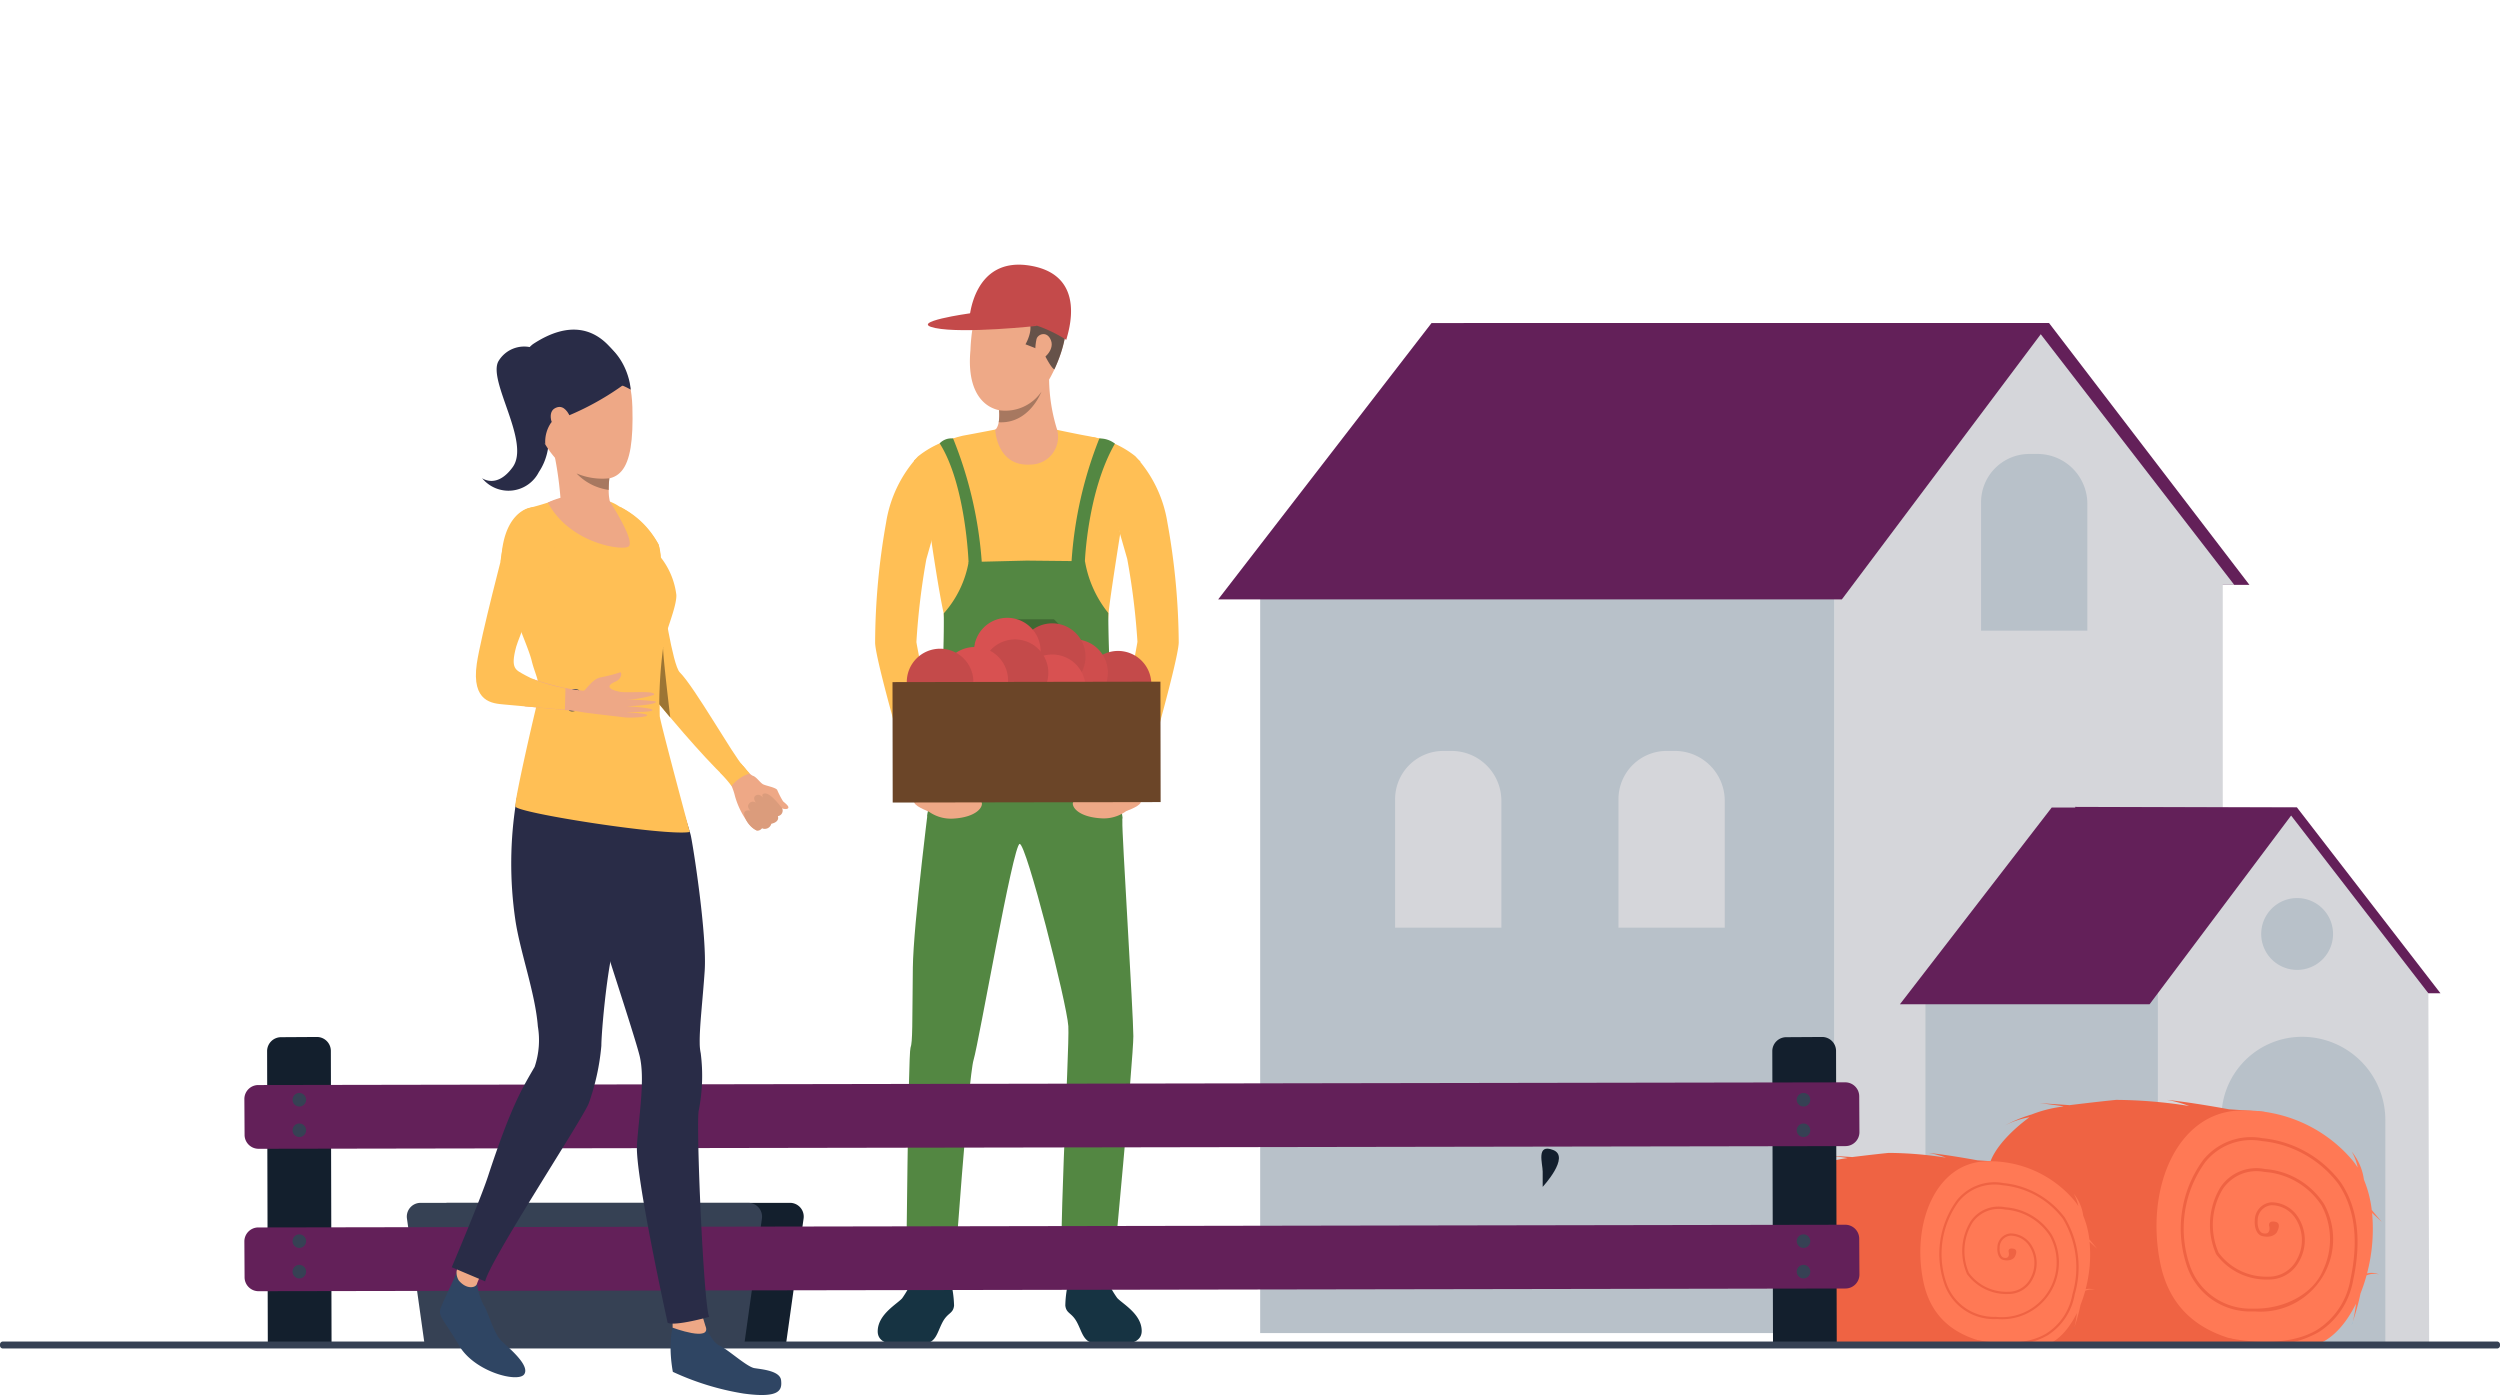 <svg id="Grupo_1072534" data-name="Grupo 1072534" xmlns="http://www.w3.org/2000/svg" xmlns:xlink="http://www.w3.org/1999/xlink" width="190" height="106.024" viewBox="0 0 190 106.024">
  <defs>
    <clipPath id="clip-path">
      <rect id="Rectángulo_376870" data-name="Rectángulo 376870" width="190" height="106.024" fill="none"/>
    </clipPath>
    <clipPath id="clip-path-2">
      <rect id="Rectángulo_376872" data-name="Rectángulo 376872" width="190" height="102.486" fill="none"/>
    </clipPath>
  </defs>
  <g id="Grupo_1072529" data-name="Grupo 1072529" transform="translate(0 0)">
    <g id="Grupo_1072528" data-name="Grupo 1072528" clip-path="url(#clip-path)">
      <path id="Trazado_817825" data-name="Trazado 817825" d="M565.348,265.507c-.739-2.532,1.54-5.434,1.54-5.434a8.271,8.271,0,0,0-4-1.944c-.777-.131-2.962-.6-2.962-.6l-1.757,0-1.757,0s-2.256.441-3.009.573A8.79,8.79,0,0,0,549.667,260s2.036,3.414,1.306,5.948c0,0,.6,4.109.959,5.655a26.2,26.2,0,0,1,0,3.947c-.019.936-.157,3.6-.343,5.892,0,0,2.11,1.251,6.627,1.351a20.218,20.218,0,0,0,6.735-1.373c-.288-2.727-.474-5.023-.588-5.91a33.6,33.6,0,0,1,.1-3.927c.1-1.123.892-6.078.892-6.078" transform="translate(-480.211 -224.992)" fill="#ffbf55"/>
      <path id="Trazado_817826" data-name="Trazado 817826" d="M601.263,233.249c-2.574.174-2.689-2.649-2.689-2.649s.182-.1.266-.567a3.536,3.536,0,0,0,.027-.913,8.547,8.547,0,0,0-.161-1.089c-.463-2.243,3.964-1.232,3.964-1.232a13.349,13.349,0,0,0,.6,3.77,2.1,2.1,0,0,1-2.008,2.68" transform="translate(-522.938 -197.942)" fill="#eea886"/>
      <path id="Trazado_817827" data-name="Trazado 817827" d="M565.348,358.142,572.5,356.8s-.456-5.019-.519-5.743a95.971,95.971,0,0,1-.553-9.869,8.575,8.575,0,0,1-1.772-3.937l-4.4-.046h-.042l-4.4.108a7.941,7.941,0,0,1-1.889,3.9c.048,3.417-.33,9.248-.382,9.871-.061.723-.872,5.556-.872,5.556l7.524,1.5v.036l.079-.018.079.018Z" transform="translate(-487.198 -294.599)" fill="#538742"/>
      <path id="Trazado_817828" data-name="Trazado 817828" d="M530.589,768.723a7.527,7.527,0,0,1-.836,1.534c-.383.436-1.851,1.216-1.857,2.507-.006,1.4,2.479,1.008,3.451.955s1.044-.8,1.452-1.6.821-.66.9-1.3a8.149,8.149,0,0,0-.317-2.071Z" transform="translate(-461.19 -671.586)" fill="#163342"/>
      <path id="Trazado_817829" data-name="Trazado 817829" d="M548.871,764.2l.076.72a4.473,4.473,0,0,0,2.757,0l-.01-.907Z" transform="translate(-479.515 -667.465)" fill="#2f6b8c"/>
      <path id="Trazado_817830" data-name="Trazado 817830" d="M643.751,768.526a7.519,7.519,0,0,0,.842,1.531c.385.434,1.855,1.209,1.866,2.5.011,1.4-2.476,1.016-3.448.967s-1.047-.8-1.458-1.59-.823-.658-.9-1.3a8.145,8.145,0,0,1,.31-2.072Z" transform="translate(-559.689 -671.414)" fill="#163342"/>
      <path id="Trazado_817831" data-name="Trazado 817831" d="M646.01,764.066l-.074.721a4.472,4.472,0,0,1-2.757,0l.007-.907Z" transform="translate(-561.906 -667.36)" fill="#2f6b8c"/>
      <path id="Trazado_817832" data-name="Trazado 817832" d="M562.267,445.029c0,1.727-1.552,18.167-1.552,18.167-.172.576-3.159.546-3.735.259s.454-17.439.345-19.18-3.2-13.911-3.7-13.852-3.1,15.087-3.5,16.412-1.48,16.555-1.48,16.555c-1.265.75-3.645.035-3.645.035s.158-17.041.329-17.5.128-1.785.179-6.1c.038-3.227,1.214-12.625,1.807-17.17.021-.162.041-.317.061-.466.116-.884.2-1.534.245-1.846.018-.135.028-.206.028-.206q.242-.112.507-.207c4.214-1.522,12.348.068,12.348.068s0,.04.014.115c.011.091.028.234.05.42.047.4.118,1,.2,1.689,0,0,0,.01,0,.015,0,.021.005.042.007.063.288,2.463.7,6.07.658,6.446-.056.576.831,14.563.834,16.289" transform="translate(-476.132 -366.286)" fill="#538742"/>
      <path id="Trazado_817833" data-name="Trazado 817833" d="M592.247,372.44l-2.054,0-2.054,0-1.912,1.918.01,5.831,3.97-.007,3.969-.007-.01-5.831Z" transform="translate(-512.15 -325.378)" fill="#406933"/>
      <path id="Trazado_817834" data-name="Trazado 817834" d="M659.57,272.061a53.762,53.762,0,0,1,.777,6.3c-.135.921-2.084,10.715-2.084,10.715l2.212,1.034s2.963-10.154,3.01-11.691a52.858,52.858,0,0,0-.862-9.127,9.661,9.661,0,0,0-2.435-5.031,7.177,7.177,0,0,0-3.281-1.468Z" transform="translate(-573.901 -229.586)" fill="#ffbf55"/>
      <path id="Trazado_817835" data-name="Trazado 817835" d="M530.189,272.2a53.8,53.8,0,0,0-.755,6.3c.139.921,2,9.988,2,9.988l-2.088,1.761s-3-10.144-3.05-11.681a52.834,52.834,0,0,1,.831-9.13,9.662,9.662,0,0,1,2.418-5.039,7.181,7.181,0,0,1,3.276-1.479Z" transform="translate(-459.787 -229.702)" fill="#ffbf55"/>
      <path id="Trazado_817836" data-name="Trazado 817836" d="M645.46,273.058s.2-5.325,2.282-8.939a1.866,1.866,0,0,0-1.185-.392,30.681,30.681,0,0,0-2.111,9.321c-.116,4.494,1.013.01,1.013.01" transform="translate(-563.007 -230.402)" fill="#538742"/>
      <path id="Trazado_817837" data-name="Trazado 817837" d="M567.366,272.964s-.208-5.893-2.194-9.024a1.218,1.218,0,0,1,1.02-.37,30.816,30.816,0,0,1,2.176,9.369c.131,4.493-1,.025-1,.025" transform="translate(-493.756 -230.245)" fill="#538742"/>
      <path id="Trazado_817838" data-name="Trazado 817838" d="M649.823,480.27a2.9,2.9,0,0,1-2.39,1.04c-1.774-.093-2.294-.875-2.175-1.221s4.313-.654,4.565.181" transform="translate(-563.708 -419.116)" fill="#eea886"/>
      <path id="Trazado_817839" data-name="Trazado 817839" d="M677.226,481.564s1.324-.442,1.1-.79-1,.181-1,.181Z" transform="translate(-591.651 -419.919)" fill="#eea886"/>
      <path id="Trazado_817840" data-name="Trazado 817840" d="M554.328,480.435a2.9,2.9,0,0,0,2.394,1.032c1.774-.1,2.291-.883,2.171-1.229s-4.315-.639-4.565.2" transform="translate(-484.283 -419.253)" fill="#eea886"/>
      <path id="Trazado_817841" data-name="Trazado 817841" d="M550.922,481.6s-1.312-.469-1.087-.819.983.21.983.21Z" transform="translate(-480.335 -419.925)" fill="#eea886"/>
      <path id="Trazado_817842" data-name="Trazado 817842" d="M657.462,394.033a2.532,2.532,0,1,1-2.536-2.527,2.532,2.532,0,0,1,2.536,2.527" transform="translate(-569.96 -342.035)" fill="#c44a4a"/>
      <path id="Trazado_817843" data-name="Trazado 817843" d="M631.327,387.049a2.532,2.532,0,1,1-2.536-2.527,2.532,2.532,0,0,1,2.536,2.527" transform="translate(-547.129 -335.933)" fill="#cf4d4d"/>
      <path id="Trazado_817844" data-name="Trazado 817844" d="M617.88,377.435a2.532,2.532,0,1,1-2.536-2.527,2.532,2.532,0,0,1,2.536,2.527" transform="translate(-535.38 -327.534)" fill="#c44a4a"/>
      <path id="Trazado_817845" data-name="Trazado 817845" d="M590.859,374.112a2.532,2.532,0,1,1-2.536-2.527,2.531,2.531,0,0,1,2.536,2.527" transform="translate(-511.774 -324.631)" fill="#d85151"/>
      <path id="Trazado_817846" data-name="Trazado 817846" d="M617.911,396.2a2.532,2.532,0,1,1-2.536-2.527,2.532,2.532,0,0,1,2.536,2.527" transform="translate(-535.408 -343.93)" fill="#d85151"/>
      <path id="Trazado_817847" data-name="Trazado 817847" d="M595.513,387.11a2.532,2.532,0,1,1-2.536-2.528,2.532,2.532,0,0,1,2.536,2.528" transform="translate(-515.84 -335.986)" fill="#c44a4a"/>
      <path id="Trazado_817848" data-name="Trazado 817848" d="M575.695,399.283a2.532,2.532,0,1,1-2.536-2.527,2.532,2.532,0,0,1,2.536,2.527" transform="translate(-498.526 -346.622)" fill="#c44a4a"/>
      <path id="Trazado_817849" data-name="Trazado 817849" d="M571.29,391.683a2.532,2.532,0,1,1-2.536-2.527,2.532,2.532,0,0,1,2.536,2.527" transform="translate(-494.678 -339.982)" fill="#d85151"/>
      <path id="Trazado_817850" data-name="Trazado 817850" d="M550.444,392.694a2.532,2.532,0,1,1-2.536-2.527,2.532,2.532,0,0,1,2.536,2.527" transform="translate(-476.465 -340.865)" fill="#c44a4a"/>
      <rect id="Rectángulo_376869" data-name="Rectángulo 376869" width="20.363" height="9.153" transform="translate(67.83 51.84) rotate(-0.097)" fill="#6b4528"/>
      <path id="Trazado_817851" data-name="Trazado 817851" d="M589.8,175.105l0,0a10.428,10.428,0,0,1-1.182,1.959c-1.539,1.982-5.7,1.95-5.2-3.4a14.208,14.208,0,0,1,.321-2.541,3.837,3.837,0,0,1,2.461-2.817c1.278-.073,3.516.24,4.264,1.9.531,1.181.152,3.142-.664,4.889" transform="translate(-509.665 -147.037)" fill="#eea987"/>
      <path id="Trazado_817852" data-name="Trazado 817852" d="M592.306,175.105l0,0s-.184.05-.85-1.29c-.134-.269-.236-.077-.294-.2l-1.059-.411s1.043-1.752-.326-2.235a7.008,7.008,0,0,0-3.53.154,3.837,3.837,0,0,1,2.461-2.817c1.278-.073,3.516.24,4.264,1.9.531,1.181.152,3.142-.664,4.889" transform="translate(-512.167 -147.037)" fill="#665249"/>
      <path id="Trazado_817853" data-name="Trazado 817853" d="M622.791,201.325c.078-.363.8-.677,1.1.1s-.712,1.61-.982,1.439-.249-.94-.12-1.541" transform="translate(-544.015 -175.553)" fill="#eea987"/>
      <path id="Trazado_817854" data-name="Trazado 817854" d="M590.348,164.887a10.434,10.434,0,0,0-7.369-1.5s.227-4.958,4.744-4.117c4.244.791,2.77,5.058,2.625,5.618" transform="translate(-509.313 -139.059)" fill="#c44a4a"/>
      <path id="Trazado_817855" data-name="Trazado 817855" d="M566.39,188.67s-5.612.614-7.773.166,2.652-1.118,2.652-1.118,1.8-.569,5.122.952" transform="translate(-487.542 -163.907)" fill="#c44a4a"/>
      <path id="Trazado_817856" data-name="Trazado 817856" d="M603.925,235.557s-.916,2.465-3.249,2.326a3.538,3.538,0,0,0,.027-.913l0,0a3.327,3.327,0,0,0,3.22-1.41" transform="translate(-524.774 -205.792)" fill="#a77860"/>
    </g>
  </g>
  <g id="Grupo_1072531" data-name="Grupo 1072531" transform="translate(0 0)">
    <g id="Grupo_1072530" data-name="Grupo 1072530" clip-path="url(#clip-path-2)">
      <rect id="Rectángulo_376871" data-name="Rectángulo 376871" width="43.661" height="59.58" transform="translate(95.773 41.734)" fill="#b8c1c9"/>
      <path id="Trazado_817857" data-name="Trazado 817857" d="M879.93,194.294l30.411,19.9H939.7l-15.23-19.9Z" transform="translate(-768.742 -169.742)" fill="#632059"/>
      <path id="Trazado_817858" data-name="Trazado 817858" d="M1118.52,194.873l15.307,19.825h-.873v38.642l-29.5,9.553V212.623Z" transform="translate(-964.024 -170.249)" fill="#d5d6da"/>
      <path id="Trazado_817859" data-name="Trazado 817859" d="M1195.2,273.03h.617a3.793,3.793,0,0,1,3.793,3.793v9.639h-8.078V276.7a3.67,3.67,0,0,1,3.67-3.67" transform="translate(-1040.971 -238.53)" fill="#b8c1c9"/>
      <path id="Trazado_817860" data-name="Trazado 817860" d="M977.093,451.645h.616a3.793,3.793,0,0,1,3.793,3.792h0v9.639h-8.078v-9.762a3.67,3.67,0,0,1,3.67-3.67h0" transform="translate(-850.421 -394.575)" fill="#d5d6da"/>
      <path id="Trazado_817861" data-name="Trazado 817861" d="M842.753,451.645h.616a3.793,3.793,0,0,1,3.793,3.793v9.639h-8.078v-9.762a3.67,3.67,0,0,1,3.67-3.67" transform="translate(-733.057 -394.575)" fill="#d5d6da"/>
      <path id="Trazado_817862" data-name="Trazado 817862" d="M732.676,215.295h47.4l15.753-21h-8.868l-38.071,0Z" transform="translate(-640.094 -169.742)" fill="#632059"/>
      <path id="Trazado_817863" data-name="Trazado 817863" d="M1247.981,485.3l6.881,14.166h20.9l-10.9-14.114Z" transform="translate(-1090.285 -423.976)" fill="#632059"/>
      <path id="Trazado_817864" data-name="Trazado 817864" d="M1305.107,485.708l10.9,14.114.059,26.515c-2.5.667-8-.628-9.922.029-4.178,1.433-3.725-11.431-3.725-11.431s-.118.023-.349.058h-6.921V499.822h-.046Z" transform="translate(-1131.451 -424.333)" fill="#d5d6da"/>
      <path id="Trazado_817865" data-name="Trazado 817865" d="M1158.063,597.4v12.332q1.893.551,3.658.985a75.563,75.563,0,0,0,10.544,1.854h3.461V597.4Z" transform="translate(-1011.729 -521.915)" fill="#b8c1c9"/>
      <path id="Trazado_817866" data-name="Trazado 817866" d="M1142.7,500.657h18.974l11.215-14.952h-5.652l-13,0Z" transform="translate(-998.308 -424.331)" fill="#632059"/>
      <path id="Trazado_817867" data-name="Trazado 817867" d="M1336.047,629.717v17.05h1.032c.328-.049.5-.082.5-.082a101.884,101.884,0,0,0,10.931.244V629.922a6.333,6.333,0,0,0-6.332-6.332,6.128,6.128,0,0,0-6.126,6.127" transform="translate(-1167.223 -544.793)" fill="#b8c1c9"/>
      <path id="Trazado_817868" data-name="Trazado 817868" d="M1362.742,540.139a2.73,2.73,0,1,1-2.73,2.73,2.73,2.73,0,0,1,2.73-2.73" transform="translate(-1188.16 -471.887)" fill="#b8c1c9"/>
      <path id="Trazado_817869" data-name="Trazado 817869" d="M1190.187,666.9c.009-2.078,3.151-4.256,3.151-4.256a6.253,6.253,0,0,0-1.93.658,10.494,10.494,0,0,1,2.1-.872,9.629,9.629,0,0,1,2.4-.6c.1-.029-1.787-.257-1.787-.257l2.266.152s2.037-.252,3.524-.4a36.529,36.529,0,0,1,5.561.465,9.9,9.9,0,0,0-1.686-.465c1.907.193,4.709.715,4.713.715,1.627.108,2.706.2,2.706.2l.986,17.716s-16.383-.086-18.7,0-3.517-3.26-4.031-7.205a12.666,12.666,0,0,1,.723-5.851" transform="translate(-1039.093 -577.734)" fill="#ef6343"/>
      <path id="Trazado_817870" data-name="Trazado 817870" d="M1303.355,667.856a10.724,10.724,0,0,1,8.62,3.843,5.568,5.568,0,0,1,.346.493,4.069,4.069,0,0,0-.452-1.213,4.264,4.264,0,0,1,.926,2.13,8.725,8.725,0,0,1,.595,2.3c.416.51.769.916.769.916l-.743-.68a13.218,13.218,0,0,1-.384,4.592,1.435,1.435,0,0,1,.913.076,1.488,1.488,0,0,0-.952.072,12.737,12.737,0,0,1-.455,1.366,18.081,18.081,0,0,1-.584,2.134,9.841,9.841,0,0,0,.235-1.346c-.939,1.91-2.326,3.26-3.941,3.274-4.374.039-9.762-.634-10.928-6.345s1.279-11.47,6.039-11.614" transform="translate(-1133.137 -583.456)" fill="#ff7955"/>
      <path id="Trazado_817871" data-name="Trazado 817871" d="M1414.534,794.8a2.125,2.125,0,0,1-.082.245c-.007.016.027-.078.082-.245" transform="translate(-1235.72 -694.366)" fill="#00a3fe"/>
      <path id="Trazado_817872" data-name="Trazado 817872" d="M1318.309,699.71a7.544,7.544,0,0,0,3.919-.969,5.84,5.84,0,0,0,2.616-3.951c.661-3.059.336-5.569-.966-7.461a8.48,8.48,0,0,0-5.942-3.33,4.68,4.68,0,0,0-4.513,1.686,8.844,8.844,0,0,0-1.161,8.186,5.077,5.077,0,0,0,4.937,3.3c.068,0,.137,0,.205,0a5.511,5.511,0,0,0,5.235-8.153,5.852,5.852,0,0,0-4.507-2.673,3.276,3.276,0,0,0-3.384,1.4,5.534,5.534,0,0,0-.325,5.064,4.721,4.721,0,0,0,3.961,1.935,2.6,2.6,0,0,0,2.392-1.451,3.239,3.239,0,0,0-.1-3.264,2.427,2.427,0,0,0-2.039-1.155,1.372,1.372,0,0,0-1.27,1.356c-.046.526.133,1.11.564,1.211.8.187,1.087-.251,1.1-.269,0,0,.434-.715-.105-.818-.617-.118-.455.362-.455.362s.153.661-.488.51c-.264-.062-.437-.491-.395-.976a1.149,1.149,0,0,1,1.062-1.155,2.2,2.2,0,0,1,1.843,1.059,3.024,3.024,0,0,1,.084,3.046,2.389,2.389,0,0,1-2.2,1.325,4.485,4.485,0,0,1-3.761-1.824,5.287,5.287,0,0,1,.317-4.832,3.09,3.09,0,0,1,3.173-1.3,5.637,5.637,0,0,1,4.345,2.565,5.472,5.472,0,0,1,.1,4.906c-.737,1.787-2.933,2.983-5.341,2.913a4.864,4.864,0,0,1-4.735-3.152,8.614,8.614,0,0,1,1.122-7.972,4.47,4.47,0,0,1,4.31-1.608,8.271,8.271,0,0,1,5.794,3.237c1.266,1.839,1.579,4.292.931,7.29a5.623,5.623,0,0,1-2.515,3.809c-2.614,1.6-6.738.631-6.774.622l.467.252a10.959,10.959,0,0,0,2.5.283" transform="translate(-1146.003 -597.5)" fill="#ef6343"/>
      <path id="Trazado_817873" data-name="Trazado 817873" d="M1071.116,697.66h0c.007-1.63,2.474-3.341,2.474-3.341a4.9,4.9,0,0,0-1.515.516,8.239,8.239,0,0,1,1.65-.685,7.493,7.493,0,0,1,1.885-.471c.078-.022-1.4-.2-1.4-.2l1.779.118s1.6-.2,2.766-.316a28.453,28.453,0,0,1,4.366.365,7.779,7.779,0,0,0-1.324-.365c1.5.151,3.7.561,3.7.562,1.277.085,2.125.159,2.125.159l.774,13.908s-12.863-.068-14.68,0-2.761-2.559-3.165-5.656a9.945,9.945,0,0,1,.569-4.592" transform="translate(-935.218 -605.66)" fill="#ef6343"/>
      <path id="Trazado_817874" data-name="Trazado 817874" d="M1159.967,698.422a8.421,8.421,0,0,1,6.767,3.019,4.449,4.449,0,0,1,.272.389,3.2,3.2,0,0,0-.355-.955,3.349,3.349,0,0,1,.726,1.672,6.835,6.835,0,0,1,.466,1.806c.327.4.6.719.6.719l-.583-.534a10.374,10.374,0,0,1-.3,3.606,1.127,1.127,0,0,1,.717.06,1.166,1.166,0,0,0-.747.057,10.063,10.063,0,0,1-.357,1.07,14.208,14.208,0,0,1-.46,1.681,7.679,7.679,0,0,0,.186-1.062c-.737,1.5-1.826,2.561-3.094,2.572-3.434.029-7.664-.5-8.58-4.98s1-9,4.741-9.118" transform="translate(-1009.053 -610.161)" fill="#ff7955"/>
      <path id="Trazado_817875" data-name="Trazado 817875" d="M1247.26,798.112a1.733,1.733,0,0,1-.063.188c-.005.012.02-.06.063-.188" transform="translate(-1089.6 -697.262)" fill="#00a3fe"/>
      <path id="Trazado_817876" data-name="Trazado 817876" d="M1171.7,723.425a5.921,5.921,0,0,0,3.077-.76,4.585,4.585,0,0,0,2.053-3.1,7.323,7.323,0,0,0-.758-5.858,6.66,6.66,0,0,0-4.667-2.614,3.674,3.674,0,0,0-3.543,1.323,6.943,6.943,0,0,0-.911,6.427,3.985,3.985,0,0,0,3.876,2.591l.161,0a4.326,4.326,0,0,0,4.108-6.4,4.594,4.594,0,0,0-3.539-2.1,2.573,2.573,0,0,0-2.657,1.1,4.346,4.346,0,0,0-.255,3.976,3.706,3.706,0,0,0,3.109,1.519,2.044,2.044,0,0,0,1.878-1.137,2.542,2.542,0,0,0-.078-2.562,1.906,1.906,0,0,0-1.6-.907,1.079,1.079,0,0,0-1,1.065c-.036.412.1.871.443.95.63.147.854-.2.863-.212,0,0,.34-.562-.083-.642-.485-.093-.357.284-.357.284s.12.519-.383.4c-.207-.049-.343-.385-.31-.767a.9.9,0,0,1,.834-.907,1.725,1.725,0,0,1,1.449.83,2.374,2.374,0,0,1,.066,2.392,1.876,1.876,0,0,1-1.729,1.041,3.523,3.523,0,0,1-2.953-1.432,4.151,4.151,0,0,1,.249-3.794,2.426,2.426,0,0,1,2.491-1.022,4.428,4.428,0,0,1,3.412,2.014,4.164,4.164,0,0,1-4.115,6.139,3.817,3.817,0,0,1-3.717-2.475,6.762,6.762,0,0,1,.881-6.259,3.51,3.51,0,0,1,3.384-1.262,6.49,6.49,0,0,1,4.549,2.541,7.158,7.158,0,0,1,.731,5.723,4.418,4.418,0,0,1-1.974,2.991c-2.052,1.255-5.289.5-5.318.488l.366.2a8.616,8.616,0,0,0,1.965.222" transform="translate(-1019.153 -621.183)" fill="#ef6343"/>
      <path id="Trazado_817877" data-name="Trazado 817877" d="M927.163,693.754s2.123-2.284.8-2.8-.8,1.033-.8,1.635Z" transform="translate(-809.919 -603.553)" fill="#131f2d"/>
      <path id="Trazado_817878" data-name="Trazado 817878" d="M294.283,734.479H270.064l-1.546-11.03h26.108a1.045,1.045,0,0,1,1.035,1.191Z" transform="translate(-234.588 -632.033)" fill="#131f2d"/>
      <path id="Trazado_817879" data-name="Trazado 817879" d="M270.285,734.479H246.066l-1.379-9.839a1.046,1.046,0,0,1,.89-1.18,1.063,1.063,0,0,1,.145-.01H270.63a1.046,1.046,0,0,1,1.035,1.191Z" transform="translate(-213.759 -632.033)" fill="#364154"/>
      <path id="Trazado_817880" data-name="Trazado 817880" d="M1070.844,647.324l-.054-22.58a1.062,1.062,0,0,0-1.064-1.055l-2.727.017a1.062,1.062,0,0,0-1.054,1.064l.054,22.554Z" transform="translate(-931.25 -544.879)" fill="#131f2d"/>
      <path id="Trazado_817881" data-name="Trazado 817881" d="M165.54,647.324l-.054-22.58a1.062,1.062,0,0,0-1.064-1.055l-2.727.017a1.062,1.062,0,0,0-1.054,1.064l.054,22.554Z" transform="translate(-140.341 -544.879)" fill="#131f2d"/>
      <path id="Trazado_817882" data-name="Trazado 817882" d="M148.055,656.026l120.61-.205a1.063,1.063,0,0,0,1.055-1.064l-.016-2.727a1.063,1.063,0,0,0-1.064-1.055l-120.611.205a1.062,1.062,0,0,0-1.054,1.064l.016,2.727a1.062,1.062,0,0,0,1.064,1.054" transform="translate(-128.403 -568.717)" fill="#632059"/>
      <path id="Trazado_817883" data-name="Trazado 817883" d="M148.055,741.671l120.61-.205a1.063,1.063,0,0,0,1.055-1.064l-.016-2.727a1.063,1.063,0,0,0-1.064-1.055l-120.611.206a1.062,1.062,0,0,0-1.054,1.064l.016,2.727a1.062,1.062,0,0,0,1.064,1.055" transform="translate(-128.403 -643.54)" fill="#632059"/>
      <path id="Trazado_817884" data-name="Trazado 817884" d="M176.98,657.9a.515.515,0,1,1-.515-.515.515.515,0,0,1,.515.515" transform="translate(-153.716 -574.319)" fill="#364154"/>
      <path id="Trazado_817885" data-name="Trazado 817885" d="M176.98,676.252a.515.515,0,1,1-.515-.515.515.515,0,0,1,.515.515" transform="translate(-153.716 -590.35)" fill="#364154"/>
      <path id="Trazado_817886" data-name="Trazado 817886" d="M176.98,742.926a.515.515,0,1,1-.515-.515.515.515,0,0,1,.515.515" transform="translate(-153.716 -648.599)" fill="#364154"/>
      <path id="Trazado_817887" data-name="Trazado 817887" d="M176.98,761.277a.515.515,0,1,1-.515-.515.515.515,0,0,1,.515.515" transform="translate(-153.716 -664.631)" fill="#364154"/>
      <path id="Trazado_817888" data-name="Trazado 817888" d="M1081.672,657.9a.515.515,0,1,1-.515-.515.515.515,0,0,1,.515.515" transform="translate(-944.09 -574.319)" fill="#364154"/>
      <path id="Trazado_817889" data-name="Trazado 817889" d="M1081.672,676.252a.515.515,0,1,1-.515-.515.515.515,0,0,1,.515.515" transform="translate(-944.09 -590.35)" fill="#364154"/>
      <path id="Trazado_817890" data-name="Trazado 817890" d="M1081.672,742.926a.515.515,0,1,1-.515-.515.515.515,0,0,1,.515.515" transform="translate(-944.09 -648.599)" fill="#364154"/>
      <path id="Trazado_817891" data-name="Trazado 817891" d="M1081.672,761.277a.515.515,0,1,1-.515-.515.515.515,0,0,1,.515.515" transform="translate(-944.09 -664.631)" fill="#364154"/>
      <path id="Trazado_817892" data-name="Trazado 817892" d="M189.779,807.4H.221a.221.221,0,0,1-.221-.22v-.088a.221.221,0,0,1,.221-.221H189.779a.221.221,0,0,1,.221.221v.088a.221.221,0,0,1-.221.221" transform="translate(0 -704.915)" fill="#364154"/>
    </g>
  </g>
  <g id="Grupo_1072533" data-name="Grupo 1072533" transform="translate(0 0)">
    <g id="Grupo_1072532" data-name="Grupo 1072532" clip-path="url(#clip-path)">
      <path id="Trazado_817893" data-name="Trazado 817893" d="M393.752,367.249l.113.139h0c.125.152.319.386.563.677,1.412,1.682,4.516,5.27,5.7,5.916.837.458.962-.986.129-1.872-.759-.808-3.7-6.025-4.831-7.147-.552-.545-1.3-5.7-1.3-5.7s-.678,4.3-.6,4.8-.254,2.592.229,3.192" transform="translate(-343.762 -313.863)" fill="#ffbf55"/>
      <path id="Trazado_817894" data-name="Trazado 817894" d="M436.925,460.949s.488.64.74.72.545.524.756.638.9.224,1.072.417a6.622,6.622,0,0,0,.449.876c.157.146.513.4.379.534s-.518-.012-.518-.012a.268.268,0,0,1,.053.292c-.159.293-.369.29-.369.29s.041.234-.056.34a.587.587,0,0,1-.418.225.54.54,0,0,1-.215.3.492.492,0,0,1-.473.037s-.239.263-.425.193a1.652,1.652,0,0,1-.409-.312,6.14,6.14,0,0,1-1.2-2.277,4.534,4.534,0,0,0-.832-1.734Z" transform="translate(-380.432 -402.703)" fill="#eea886"/>
      <path id="Trazado_817895" data-name="Trazado 817895" d="M293.684,208.546a2.272,2.272,0,0,0-2.513,1.052c-.823,1.495,2.46,6.144,1.086,8.044-1.213,1.679-2.329.835-2.329.835a2.587,2.587,0,0,0,4.317-.461c1.193-1.789.673-3.734.608-5.346a15.1,15.1,0,0,0-1.169-4.124" transform="translate(-253.292 -182.14)" fill="#292c47"/>
      <path id="Trazado_817896" data-name="Trazado 817896" d="M405.955,789.39s.455,1.205,1.086,1.491,2.06,1.607,2.634,1.7,1.948.2,2.026.926-.069,1.385-2.839,1.007a20.41,20.41,0,0,1-5.388-1.652s-.564-2.8.334-4.192,2.148.718,2.148.718" transform="translate(-352.337 -688.602)" fill="#2f4563"/>
      <path id="Trazado_817897" data-name="Trazado 817897" d="M407.044,785.667l-.521-1.73-1.978,0,0,1.844s2.995,1.119,2.5-.118" transform="translate(-353.426 -684.878)" fill="#eea886"/>
      <path id="Trazado_817898" data-name="Trazado 817898" d="M267.454,765.284a5.155,5.155,0,0,0,.5,1.628c.308.378.755,2.178,1.382,2.752s2.166,1.866,1.7,2.514S267.28,772,266.1,770s-1.58-2.227-1.432-2.77,1.259-2.637,1.232-2.891,1.551.945,1.551.945" transform="translate(-231.201 -667.725)" fill="#2f4563"/>
      <path id="Trazado_817899" data-name="Trazado 817899" d="M276.641,754.632a3.286,3.286,0,0,0-.478.9c-.083.332-.81.464-1.394-.255a1.157,1.157,0,0,1-.158-.69,6.257,6.257,0,0,1,.514-1.446Z" transform="translate(-239.91 -657.973)" fill="#eea886"/>
      <path id="Trazado_817900" data-name="Trazado 817900" d="M450.322,478.2s-.733-.972-1.15-.989-.173.349-.173.349-.235-.365-.552-.208-.007.57-.007.57a.352.352,0,0,0-.505.039c-.251.268.085.551.085.551s-.542-.124-.473.323a1.823,1.823,0,0,0,.911,1.169s.22.123.444-.15a.511.511,0,0,0,.707-.344s.638-.1.5-.58a.416.416,0,0,0,.213-.729" transform="translate(-390.988 -416.906)" fill="#db9c7c"/>
      <path id="Trazado_817901" data-name="Trazado 817901" d="M349.433,475.832c.1.5.769,2.586,1.513,4.9h0c.679,2.114,1.423,4.42,1.87,5.892.167.549.292.982.357,1.246.429,1.743-.046,4.478-.2,6.764s2.332,13.528,2.332,13.528c.582.27,3.159-.452,3.159-.452-.428-.813-1.024-14.811-.793-15.7a13.534,13.534,0,0,0,.147-4.34,3.769,3.769,0,0,1-.077-.777c-.022-1.223.227-3.244.377-5.461.189-2.79-.908-9.723-1.063-10.342-.014-.057-.037-.137-.066-.236-.287-.972-1.211-3.732-1.211-3.732a9.118,9.118,0,0,0-4.315-.434,3.207,3.207,0,0,0-2.527,2.176c-.907,2.523.359,6.318.494,6.965" transform="translate(-304.563 -407.627)" fill="#292c47"/>
      <path id="Trazado_817902" data-name="Trazado 817902" d="M271.662,490.676l2.546,1.076c.317-1.55,7.405-12.327,7.871-13.528a17.54,17.54,0,0,0,.959-4.379c0-.152.01-.409.031-.742.081-1.292.313-3.729.649-5.626.063-.354.129-.689.2-.994.373-1.636.428-7.224.427-10.51,0-1.462-.012-2.469-.012-2.469l-.094-.072c-.707-.534-5.245-3.785-6.819-.736a9.136,9.136,0,0,0-.851,2.571,29.622,29.622,0,0,0-.07,9c.354,2.424,1.515,5.554,1.712,8.1a6.349,6.349,0,0,1-.243,3.08c-.889,1.551-1.758,2.865-3.55,8.336-.583,1.78-2.753,6.9-2.753,6.9" transform="translate(-237.335 -394.367)" fill="#292c47"/>
      <path id="Trazado_817903" data-name="Trazado 817903" d="M319.281,203.06s3.509.114,3.658,5.2-.954,6.165-4.085,5.112-4.128-6.368-4.2-7.192-.2-3.719,4.626-3.116" transform="translate(-274.878 -177.329)" fill="#eea886"/>
      <path id="Trazado_817904" data-name="Trazado 817904" d="M301.4,303.164c-.011,1.75,2.008,5.929,2.32,7.22s.8,1.7.393,3.357-1.682,7.248-1.63,7.739,11.53,2.281,13.26,1.942c0,0-2.129-7.89-2.285-8.794a40.167,40.167,0,0,1,.257-5.249c.076-.956,1.04-3.014,1.006-3.972a5.743,5.743,0,0,0-1.188-2.859c-.208-.323-.427-.652-.646-.971a18.392,18.392,0,0,0-1.772-2.312,5.6,5.6,0,0,0-.713-.567h0a3.3,3.3,0,0,0-.733-.385l-3.075-.485s-1.914.7-3.016.956c0,0-2.15.317-2.175,4.382" transform="translate(-263.318 -260.192)" fill="#ffbf55"/>
      <path id="Trazado_817905" data-name="Trazado 817905" d="M372.621,304.717l1.786,2.8,1.649,2.589c0-.014-.114-.406-.3-1.542-.036-.216-.074-.458-.115-.73a1.918,1.918,0,0,0-.052-.239h0a7.681,7.681,0,0,0-2.964-2.881h0" transform="translate(-325.536 -266.213)" fill="#ffbf55"/>
      <path id="Trazado_817906" data-name="Trazado 817906" d="M331.975,266.6a27.4,27.4,0,0,1,.644,4.218s4.376,1.646,3.927.711a3.575,3.575,0,0,1-.269-1.449,7.017,7.017,0,0,1,.047-.883c.011-.1.02-.151.02-.151s-4.68-3.032-4.369-2.446" transform="translate(-290.014 -232.844)" fill="#eea886"/>
      <path id="Trazado_817907" data-name="Trazado 817907" d="M346.758,284.738a4.157,4.157,0,0,0,2.447,1.253h0a7.028,7.028,0,0,1,.047-.883,5,5,0,0,1-2.494-.37" transform="translate(-302.941 -248.758)" fill="#a77860"/>
      <path id="Trazado_817908" data-name="Trazado 817908" d="M375.593,307.587h0a3.667,3.667,0,0,1,.175.988l-.646-.971s-1.153-1.648-1.548-2.076a6.53,6.53,0,0,0-.937-.8,6.556,6.556,0,0,1,2.956,2.862" transform="translate(-325.55 -266.22)" fill="#ffbf55"/>
      <path id="Trazado_817909" data-name="Trazado 817909" d="M334.213,298.23s2.066,3.165,1.369,3.444-4.475-.362-6.085-3.369a5.657,5.657,0,0,1,4.716-.075" transform="translate(-287.861 -260.111)" fill="#eea886"/>
      <path id="Trazado_817910" data-name="Trazado 817910" d="M435.207,459.855a2.843,2.843,0,0,0-1.374.95,9.822,9.822,0,0,0-.891-1.033l1.592-.693Z" transform="translate(-378.234 -401.07)" fill="#ffbf55"/>
      <path id="Trazado_817911" data-name="Trazado 817911" d="M398.828,389.166c0-.043.007-.068.007-.072a.15.15,0,0,0,0,.02.508.508,0,0,0,0,.052" transform="translate(-348.432 -339.928)" fill="#2f4563"/>
      <path id="Trazado_817912" data-name="Trazado 817912" d="M396.414,393.956h0c.125.152.591.713.836,1,0,0-.565-4.684-.543-5.291a34.335,34.335,0,0,0-.293,4.286" transform="translate(-346.31 -340.431)" fill="#9c7534"/>
      <path id="Trazado_817913" data-name="Trazado 817913" d="M315.925,408.518a24.006,24.006,0,0,0,2.438.678c1.181.248-.037,1.665-.037,1.665s-2.045-.191-3.029-.28c-.361-.032.628-2.063.628-2.063" transform="translate(-275.387 -356.897)" fill="#eea886"/>
      <path id="Trazado_817914" data-name="Trazado 817914" d="M304.494,310.028a25.031,25.031,0,0,0-3.445-.991s.414-4.581,3.126-4.116.319,5.108.319,5.108" transform="translate(-263.008 -266.362)" fill="#ffbf55"/>
      <path id="Trazado_817915" data-name="Trazado 817915" d="M318.918,204.757s-.671,2.492-4.694,3.245c0,0-3.162-5.393,1.273-6.527s5.866,2.278,6,3.957a4.866,4.866,0,0,0-2.581-.675" transform="translate(-273.564 -175.818)" fill="#292c47"/>
      <path id="Trazado_817916" data-name="Trazado 817916" d="M320.026,202.157s-1.783-6.391-7.245-2.819c0,0-2.743,1.826.234,6.3a21.081,21.081,0,0,0,7.012-3.48" transform="translate(-272.251 -173.201)" fill="#292c47"/>
      <path id="Trazado_817917" data-name="Trazado 817917" d="M342.171,414.488a2.054,2.054,0,0,0-.242,1.608s.1.135.452.047a3.3,3.3,0,0,1,.325-1.577.836.836,0,0,0-.535-.078" transform="translate(-298.68 -362.107)" fill="#23344a"/>
      <path id="Trazado_817918" data-name="Trazado 817918" d="M332.675,245.507c-.238-.522-.627-.98-1.2-.626s-.194,1.625.54,1.82.873-.734.663-1.194" transform="translate(-289.343 -213.829)" fill="#eea886"/>
      <path id="Trazado_817919" data-name="Trazado 817919" d="M322.6,252.36a2.552,2.552,0,0,0-.477,1.709s-.911-.947-.846-1.6,1.323-.113,1.323-.113" transform="translate(-280.679 -220.289)" fill="#292c47"/>
      <path id="Trazado_817920" data-name="Trazado 817920" d="M288.44,307.956s.48-3.275,2.881-2.74c2.307.515.153,4.812-.015,5.32s-1.869,4.664-2.016,5.208c-.465,1.721-.027,1.761.679,2.166,2.082,1.194,6.26,1.4,6.754,1.727s.563,1.063-.265,1.1c-1.078.048-7.238-.521-8.1-.6-.833-.08-2.492-.147-2.062-3.109.29-2,2.143-9.068,2.143-9.068" transform="translate(-250.058 -266.597)" fill="#ffbf55"/>
      <path id="Trazado_817921" data-name="Trazado 817921" d="M339.852,405.568s1.284.213,1.4.193.626-.852,1.214-1a12.086,12.086,0,0,0,1.5-.38c.181-.113.232.463-.333.7s-.705.552.353.763c.585.116,2.772-.132,2.591.238a8.581,8.581,0,0,1-2.214.376,13.919,13.919,0,0,1,2.352.123c.153.271-2.128.37-2.223.362,0,0,1.955.109,1.972.284.022.218-1.958.129-1.94.164,0,0,1.554.1,1.539.237-.02.174-1.387.2-1.653.167s-2.945-.331-3.394-.42-1.208-.14-1.208-.14Z" transform="translate(-296.876 -353.269)" fill="#eea886"/>
    </g>
  </g>
</svg>
